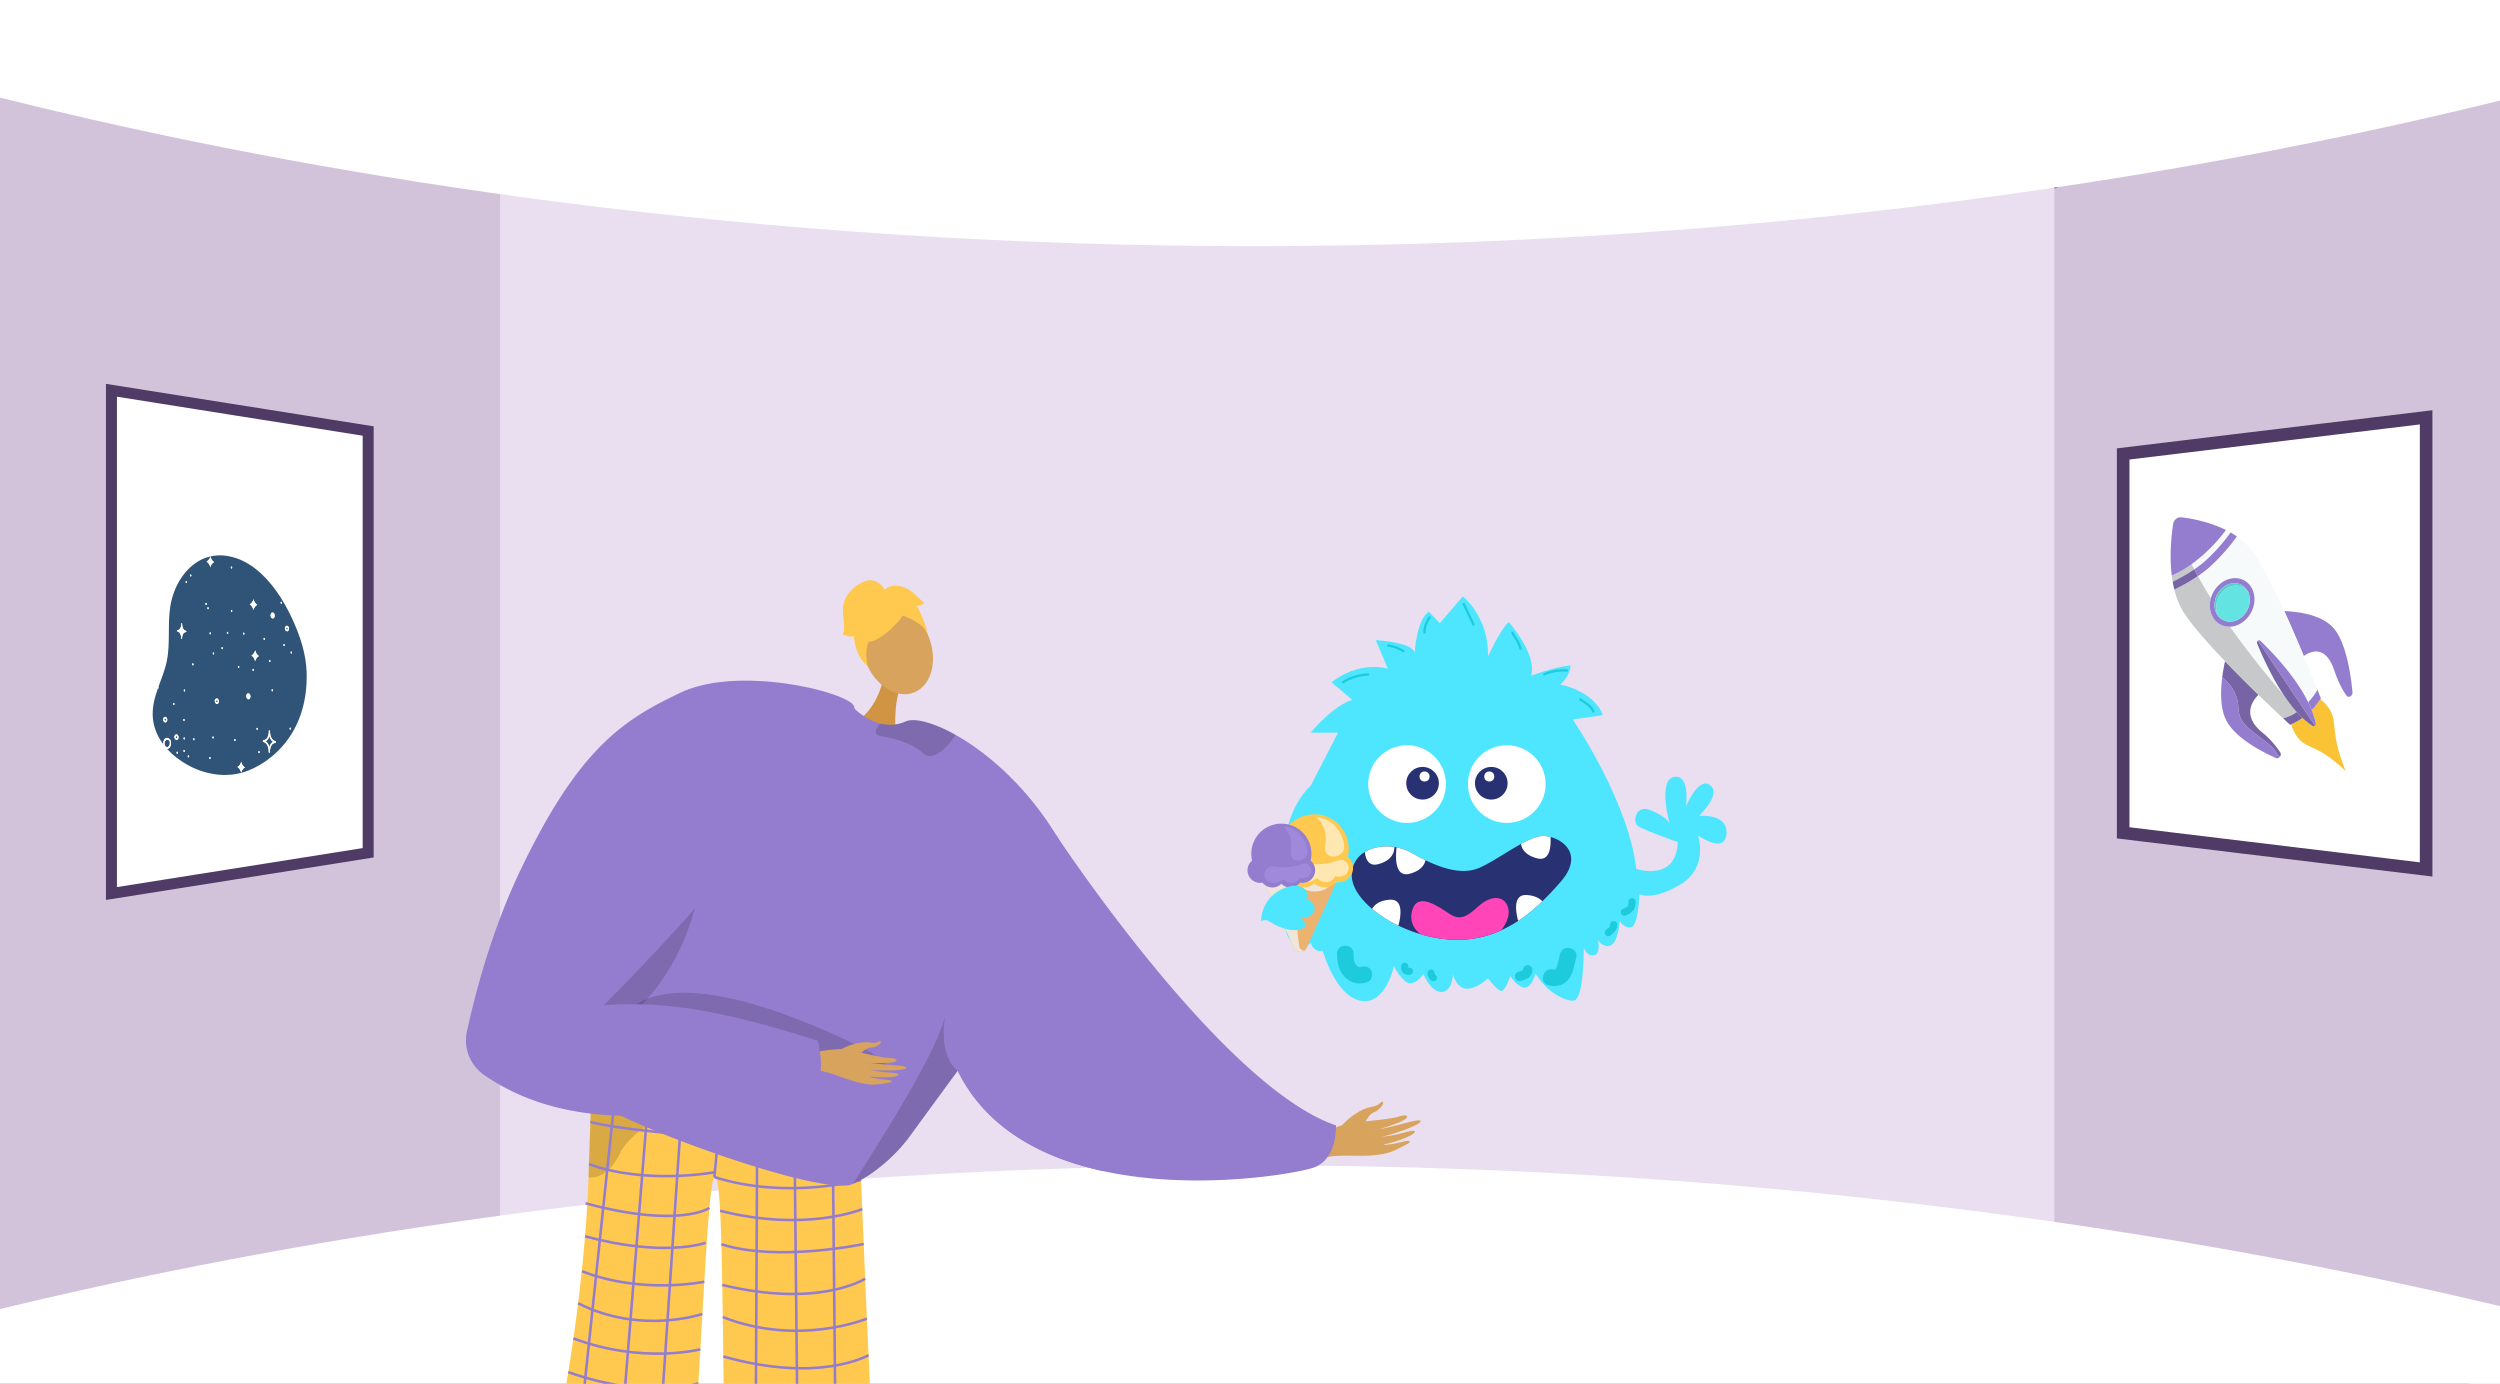 <svg xmlns="http://www.w3.org/2000/svg" xmlns:xlink="http://www.w3.org/1999/xlink" width="1365.799" height="756" viewBox="0 0 1365.799 756"><rect x="0" y="0" width="1365.799" height="756" fill="#333333" stroke="none"/><defs><style>.a,.o{fill:none;}.b{fill:#ecb370;}.c{clip-path:url(#a);}.d{fill:#d2c3db;}.e{fill:#eadff1;}.f,.g,.h{fill:#fff;}.g,.h{stroke:#4f3b65;}.g,.h,.o{stroke-miterlimit:10;}.g{stroke-width:6.876px;}.h{stroke-width:6px;}.i{clip-path:url(#b);}.j,.q{fill:#d8a35d;}.j{fill-rule:evenodd;}.k{fill:#947dce;}.l{fill:#ffc84f;}.m{opacity:0.3;}.n{opacity:0.5;}.o{stroke:#947dce;stroke-width:1.407px;}.p{fill:#d19442;}.r{opacity:0.15;}.ah,.s{isolation:isolate;}.t{clip-path:url(#c);}.u{clip-path:url(#d);}.v{fill:#305477;}.w{clip-path:url(#e);}.x{clip-path:url(#f);}.y{clip-path:url(#g);}.z{clip-path:url(#h);}.aa{clip-path:url(#i);}.ab{fill:#4ee6fe;}.ac{fill:#283172;}.ad{fill:#ff45b8;}.ae{fill:#1ecbdc;}.af{fill:#f27480;}.ag{clip-path:url(#j);}.ah{fill:#efe6d9;mix-blend-mode:multiply;}.ai{fill:#ffe7b2;}.aj{fill:#a088db;}.ak{clip-path:url(#k);}.al{fill:#fac235;}.am{fill:#7664a5;}.an{fill:#f7fafb;}.ao{fill:#c6c8c9;}.ap{opacity:0.2;}.aq{fill:#5e5084;}.ar{fill:#64e3e3;}.as{fill:#8570b9;}.at{fill:#5acccc;}</style><clipPath id="a"><rect class="a" width="1365.799" height="756" transform="translate(6068.88 -864)"/></clipPath><clipPath id="b"><rect class="a" width="544.615" height="469.58" transform="translate(6313.531 -577.58)"/></clipPath><clipPath id="c"><path class="a" d="M6102.831-346.667l1.85-363.624,165.334,12.718-1.85,363.624Z"/></clipPath><clipPath id="d"><path class="a" d="M6199.96-441.573c-11.679,2.709-24.195-.417-34.835-8.685-6.049-4.7-11.934-12.071-12.742-21.536-.965-11.349,5.559-20.572,7.7-31.4,1.852-9.414.309-19.8,1.809-29.36,2.009-12.823,9.619-22.891,18.636-26.435s19.142-1.013,27.634,5.491,15.42,16.691,20.625,28.123c4.015,8.808,7.348,18.661,7.62,28.891,1,37.332-24.77,52.2-36.443,54.911"/></clipPath><clipPath id="e"><path class="a" d="M6239.1-345.878l-96.036-7.387,1.363-267.877,96.036,7.387L6239.1-345.878"/></clipPath><clipPath id="f"><path class="a" d="M6187.351-703.932l82.664,6.359-.925,181.812-82.664-6.359.925-181.812"/></clipPath><clipPath id="g"><path class="a" d="M6186.426-522.12l82.664,6.359-.925,181.812-82.664-6.359.925-181.812"/></clipPath><clipPath id="h"><path class="a" d="M6104.681-710.291l82.67,6.359-.925,181.812-82.67-6.359.925-181.812"/></clipPath><clipPath id="i"><path class="a" d="M6103.756-528.479l82.67,6.359-.925,181.812-82.67-6.359.925-181.812"/></clipPath><clipPath id="j"><path class="b" d="M6776.027-345.614l-18.389-40.617h43.228l-18.39,40.617C6781.455-343.358,6777.048-343.358,6776.027-345.614Z"/></clipPath><clipPath id="k"><path class="a" d="M7254.5-429.192l.281-151.5,99.514-13.986-.281,151.5Z"/></clipPath></defs><g transform="translate(-6068.88 864)"><g class="c"><path class="d" d="M7434.68-861.964V-103.5l-242.228-67.586-32.991-6.263,1.636-558.092L7191.214-761Z"/><path class="d" d="M6384.976-746.029l-16.051,556.371-300.044,74.4V-865.312l298.845,93.57Z"/><path class="e" d="M6766.657-782.429H6342.049v617.384h849.165V-782.429Z"/><path class="f" d="M6068.68-810.72c121.657,30.38,335.7,73.888,615,80.372,352.971,8.194,622.428-47.1,751-78.7V-871.5h-1366Z"/><path class="f" d="M6068.68-148.816c121.657-29.39,335.7-71.481,615-77.753,352.971-7.928,622.428,45.568,751,76.133v47.19L6068.88-100.5Z"/></g><path class="g" d="M7228.813-616.008v207l66.988,8.1,21.016,2.53,77.5,9.37v-247l-77.5,9.37-21.016,2.53Z"/><path class="h" d="M6270.015-628.522v230.408l-56.767,9.016-17.81,2.816-65.672,10.43V-650.784l65.672,10.43,17.81,2.816Z"/><g class="i"><path class="j" d="M6802.139-249.335s7.187-8.2,15.568-9.846c4.982-.979,4.813-2.237,5.652-2.648,2.786-1.366.256,4.014-3.947,5.54-3.416,1.24-5.106,7.234-7.135,8.574s-8.16,3.9-9.747,3.147S6802.139-249.335,6802.139-249.335Z"/><path class="j" d="M6780.047-238.144c1.529-.584,17.492-11.057,26.332-12.241s22.094-2.1,26.621-3.589c5.326-1.754,6.775.331.664,2.956-3.972,1.706-12.141,4.432-13.969,4.582-.885.073,4.864-.942,11.094-2.5,6.623-1.659,13.792-3.84,14.172-2.664.738,2.281-18.29,8.26-21.666,8.766a85.6,85.6,0,0,0,8.893-1.45c4-.882,8.568-2.5,9.511-1.7,1.485,1.259-8.542,5.676-16.917,7.19-.135.279,2.6.593,12.429-1.872.987-.248,3.541.083.342,1.725-6.734,3.456-9.375,5.439-19.31,6.158-9.689.7-20.479-.855-27.36,1.771Z"/><path class="k" d="M6787.05-226.3c-7.765,3.038-64.148,13.378-115.9,2.012-32.665-7.161-63.473-22.987-79.06-54.751-40.275-82.112,53.837-128.69,53.837-128.69a1.657,1.657,0,0,1,.14.225c4.08,6.162,91.805,137.777,152.675,158.316C6798.74-249.192,6799.711-231.27,6787.05-226.3Z"/><path class="l" d="M6375.234-91.348l11.32.02,3.8.01a107.128,107.128,0,0,0,18.51,3.61,101.042,101.042,0,0,0,20.97.03,83.053,83.053,0,0,0,17.28-3.53l2.22.01c.36-5.61.72-11.33,1.06-17.07.38-6.18.74-12.4,1.1-18.56.38-6.54.75-13.01,1.11-19.33.15-2.49.3-4.96.44-7.39q.3-5.22.6-10.22c.58-9.67,1.15-18.65,1.71-26.5.37-5.13.73-9.78,1.1-13.82.88-9.68,1.77-15.87,2.69-16.87.35-.38.67-.26.97.3.95,1.81,1.64,8.29,2.17,18.12.18,3.39.34,7.18.48,11.32q.12,3.345.22,6.98c.19,6.76.35,14.23.49,22.23.04,2.76.09,5.58.13,8.46.05,2.97.09,6,.14,9.09.09,6.94.18,14.15.28,21.51.06,5.39.13,10.87.2,16.39.06,5.1.13,10.24.2,15.39l17.36.03,22.72.05,20.74.04,19.75.04c-.21-3.92-.42-7.99-.62-12.16-.33-6.59-.66-13.46-.99-20.48-.3-6.56-.61-13.25-.91-19.97-.14-3.31-.29-6.62-.43-9.93q-.27-5.94-.52-11.86c-.27-6.42-.53-12.77-.79-18.96-.23-5.38-.44-10.63-.65-15.71-.04-1.13-.09-2.26-.13-3.37-.23-5.58-.44-10.93-.64-15.96v-.05c-.06-1.54-.12-3.06-.18-4.54-.21-5.24-.39-10.08-.56-14.41-.54-14-.86-22.73-.86-22.73a11.407,11.407,0,0,1-6.71,2.43c-1.8-.12-4.3-.29-7.37-.49-3.68-.26-8.18-.58-13.28-.95h-.01q-3.631-.27-7.62-.57c-.59-.05-1.18-.09-1.78-.13h-.01c-5.71-.44-11.87-.93-18.28-1.46-1.85-.15-3.73-.31-5.63-.47-.54-.05-1.08-.09-1.63-.14h-.01c-3.99-.34-8.04-.69-12.1-1.06-5.11-.47-10.22-.95-15.23-1.45-2.08-.21-4.15-.42-6.18-.63-3.24-.34-6.42-.69-9.5-1.04h-.04c-3.06-.35-6.03-.71-8.87-1.07-2.38-.3-4.68-.6-6.87-.91-.11-.01-.22-.03-.33-.04-.93-.13-1.44-.21-1.44-.21-5.12-.74-9.6-1.49-13.21-2.24-1.05-.22-2.03-.44-2.93-.66-.12-.04-.25-.07-.37-.1-.2-.05-.4-.1-.59-.15-.58-.15-1.11-.3-1.6-.45-.56-.17-1.07-.34-1.52-.52-.13-.05-.26-.1-.38-.15a9.268,9.268,0,0,1-1.13-.54,2.8,2.8,0,0,1-.86-.69v.15c-.01.2-.02.61-.04,1.21-.01.15-.01.3-.02.46-.02.54-.04,1.19-.07,1.96-.02.61-.05,1.28-.07,2.03-.02.56-.04,1.16-.06,1.79-.02.34-.03.69-.04,1.05,0,.09-.01.17-.01.26-.01.34-.02.69-.04,1.05q-.059,1.965-.15,4.26-.03.825-.06,1.71c-.03,1.05-.07,2.14-.11,3.27-.05,1.42-.1,2.91-.15,4.46v.1c-.01.2-.01.41-.02.62q-.015.42-.03.84c-.02.51-.03,1.02-.05,1.53-.02.57-.04,1.15-.06,1.73-.02.52-.03,1.05-.05,1.59-.12,3.44-.24,7.09-.36,10.92-.03.63-.05,1.27-.07,1.91-.05,1.29-.09,2.6-.13,3.92-.08,2.39-.16,4.85-.24,7.35-.15,4.62-.37,9.4-.65,14.29-.34,5.79-.76,11.75-1.26,17.79q-.33,3.93-.7,7.9c-.88,9.5-1.93,19.15-3.1,28.68-.04.33-.08.66-.13.99-.76,6.15-1.57,12.24-2.42,18.21-.9,6.3-1.84,12.47-2.81,18.42-1.02,6.25-2.07,12.26-3.12,17.94C6375.884-94.708,6375.564-93.008,6375.234-91.348Z"/><g class="m"><path d="M6476.919-262.779l.737,0S6477.4-262.781,6476.919-262.779Z"/><path class="n" d="M6476.919-262.779c-19.658-.122-62.093-6.551-62.093-6.551-12.477-1.8-21.187-3.672-22.589-5.5,0,0,0,.052,0,.145-.076,1.968-.881,24.492-1.831,54.027a14.6,14.6,0,0,0,2.072-.061c4.463-.437,8.069-2.869,10.964-6.453a35.661,35.661,0,0,0,4.74-8.046C6425.118-261.659,6470.616-262.756,6476.919-262.779Z"/></g><path class="o" d="M6523.594-263.778l.04,4.58.2,20.15.21,22.49v.04l.17,17.18v.92l.16,16.68.22,22.4.05,5.79.14,14.7.2,20.92.19,19.49.07,7.39"/><path class="o" d="M6502.714-261.218l.01.5.03,3.68.18,16.93.21,19.58.06,5.62.18,17.43.01,1.35.17,16.12.24,22.91.04,3.55.18,16.56.21,20.49.2,19.05.07,6.36"/><path class="o" d="M6482.654-262.938v.63l-.05,8.96-.02,4.56-.04,7.49-.08,14.98-.05,10.35-.09,17.26-.02,5.06-.07,13.12-.11,22.05-.03,4.93-.07,14.44-.1,20.32-.1,18.09-.04,9.56"/><line class="o" x1="4.197" y2="43.649" transform="translate(6459.146 -264.603)"/><path class="o" d="M6429.834-87.678l.24-3.56.96-14.25,1.29-19.07,1.22-18.12.74-10.87.56-8.31.1-1.46,1.28-19.02.37-5.42.81-12.05,1.47-21.77,1.31-19.36.23-3.46.17-2.53.03-.41.6-8.93.08-1.19.56-8.24.02-.36.03-.39"/><path class="o" d="M6408.864-87.708l.29-3.57,1.25-15.41,1.52-18.8,1.43-17.7,1.31-16.22.27-3.26,1.65-20.47.01-.1.14-1.74L6418-200.7l1.72-21.29,1.97-24.26.16-2.02.03-.4.48-5.94,1.09-13.48.01-.08"/><path class="o" d="M6405.334-269.728l-1.39,13.21-.2,1.91-.62,5.91-2.5,23.69-.08.81v.01l-2.11,19.98-1.86,17.64-.48,4.62-1.59,15.1v.01l-1.42,13.45-.52,4.91-1.95,18.52-1.95,18.58-2,18.92-.11,1.13"/><path class="o" d="M6538.574-238.408s-116.88-4.516-147.164-12.657"/><path class="o" d="M6459.146-220.954c39.936,12.728,80.168,1.5,80.168,1.5"/><path class="o" d="M6459.823-223.672s-37.645,7.167-69.181-4.332"/><path class="o" d="M6539.954-203.444s-30.674,12.843-77.676.908"/><path class="o" d="M6540.734-184.371s-46.875,10.016-77.755.131"/><path class="o" d="M6541.531-165.423s-24.831,16.236-78.062,3.416"/><path class="o" d="M6542.481-143.623s-37.064,15.483-78.741-.835"/><path class="o" d="M6543.39-123.65s-26.656,15.672-79.373.7"/><path class="o" d="M6544.375-103.169s-36.233,15.143-80.156-3.387"/><path class="o" d="M6456.455-204.086s-16.446,11.359-67.653-2.527"/><path class="o" d="M6454.41-185.038s-22.412,8.194-65.919-3.541"/><path class="o" d="M6453.64-163.767s-34.135,7.16-66.789-5.745"/><path class="o" d="M6452.608-146.162s-33.581,11.6-67.912-5.841"/><path class="o" d="M6451.494-126.831s-31.723,8.157-69.35-5.965"/><path class="o" d="M6450.4-108.267s-26.958,9.412-71.06-6.112"/><path class="o" d="M6376.214-96.438a109.717,109.717,0,0,0,10.45,3.98q1.86.615,3.69,1.14a107.128,107.128,0,0,0,18.51,3.61,101.042,101.042,0,0,0,20.97.03,83.053,83.053,0,0,0,17.28-3.53c1.22-.4,1.87-.67,1.87-.67"/><path class="p" d="M6551.119-491.862s-3.439,16.9-16.307,22.967,23.394,6.984,23.394,6.984-1.537-17.626,2.788-27S6551.119-491.862,6551.119-491.862Z"/><ellipse class="q" cx="18.521" cy="25.269" rx="18.521" ry="25.269" transform="translate(6532.696 -526.142) rotate(-21.079)"/><path class="k" d="M6671.148-224.292c-32.665-7.161-63.473-22.987-79.06-54.751-.056.084-.112.154-.168.239-.169.211-.338.436-.507.689a.74.74,0,0,0-.112.155c-4.488,6.133-26.518,36.252-26.518,36.266-7.99,10.41-20.2,20.412-29.893,24.435-.633.282-1.28.521-1.871.732-23.76,3.714-122.711-33.889-134.5-43.286-5.317-4.234-7.4-24.084-7.821-45.607-.535-26.236,1.364-55,2.757-61.067,2.363-10.171,49.082-122.7,122.387-115.579a75.187,75.187,0,0,1,19.076,4.474s.549.577,1.519,1.435a36.05,36.05,0,0,0,6.626,4.712,28.1,28.1,0,0,0,6.766,2.715,20.737,20.737,0,0,0,13.829-1.125c4.586-2.054,14.771.352,27.136,7.259,17.176,9.58,38.6,27.853,55.131,54.863a1.657,1.657,0,0,1,.14.225,176.714,176.714,0,0,1,23.69,65.034A419.376,419.376,0,0,1,6671.148-224.292Z"/><path class="r" d="M6592.085-279.05c-.055.086-.12.155-.175.242-.167.214-.338.442-.5.687-.043.046-.073.1-.12.155-4.488,6.133-26.5,36.262-26.51,36.276-7.994,10.4-20.2,20.409-29.9,24.428,11.025-17.6,44.138-68.273,50.193-90.866C6581.779-285.591,6592.089-279.063,6592.085-279.05Z"/><path class="r" d="M6547.469-465.108c-.533,1.588,0,2.893,2.682,3.311,8.359,1.307,17.363,4.244,23.053,9.232a5.843,5.843,0,0,0,5.487,1.388c4.956-1.207,9.768-7.786,11.78-10.738a2.347,2.347,0,0,0,.321-.682c-12.369-6.908-22.544-9.315-27.139-7.251a20.7,20.7,0,0,1-13.824,1.113A11.4,11.4,0,0,0,6547.469-465.108Z"/><path class="l" d="M6560.343-525.261s-23.524,28.119-24.91-1.936C6534.475-547.991,6576.171-545,6560.343-525.261Z"/><path class="l" d="M6553.554-529.952s20.567,3.48,22.793,14.066c0,0-7.775-31.17-24.707-25.5s-22.757,9.758-9.155,40.644C6542.485-500.744,6537.676-527.63,6553.554-529.952Z"/><path class="l" d="M6552.44-541.474s-4.413-8.945-13.1-4.09-10.6,11.622-9.885,17.379.916,10.2-.4,10.706c0,0,5.456,2.42,6.262.6,0,0,.232,10.754,7.548,16.835,0,0-2.9-12.6,3.158-16.438S6552.44-541.474,6552.44-541.474Z"/><path class="l" d="M6551.568-541.23s5.046-6.468,15.15.191l6.974,6.358s-.807,1.818-3.938,1.518c0,0,4.761,8.787,5.519,14.491l-9.963-14.286Z"/><path class="r" d="M6407.914-304.88s10.265-40.772,114.077,4.9-88.524,1.465-88.524,1.465Z"/><path class="r" d="M6454.113-407.735s3.647,110.088-102.058,124.82l-2.266.692,7.508-23.4s62.09-48.074,62.725-49.6S6454.113-407.735,6454.113-407.735Z"/><path class="j" d="M6507.448-287.9c1.4-.047,17.3-4.1,24.816-2.588s18.539,4.467,22.634,4.52c4.818.064,5.413,2.163-.287,2.588-3.7.276-11.1.21-12.63-.179-.74-.189,4.215.593,9.713,1.066,5.845.5,12.279.733,12.26,1.8-.037,2.06-17.17,1.6-20.054,1.069a73.638,73.638,0,0,0,7.631,1.307c3.5.4,7.661.363,8.2,1.276.855,1.438-8.527,2.226-15.754,1.116-.189.188,1.949,1.209,10.622,1.951.871.075,2.854,1.057-.2,1.5-6.438.927-9.138,1.8-17.412-.391-8.068-2.137-16.4-6.417-22.726-6.206Z"/><path class="j" d="M6528.526-290.816s8.13-4.654,15.4-3.651c4.322.6,4.536-.473,5.333-.573,2.645-.331-.914,3.333-4.756,3.4-3.122.053-6.169,4.451-8.193,4.973s-7.719.887-8.8-.166S6528.526-290.816,6528.526-290.816Z"/><path class="k" d="M6440.9-485.68c-32.174,15.138-56.041,30.993-87.724,97.131-16.074,33.555-25.14,69.2-29.236,88.206a22.9,22.9,0,0,0,9.383,23.581c71.717,49.991,181.634.593,181.634.593,5.062-.335.741-19.318.741-19.318-43.843-13.586-77.945-22.3-117.016-19.283.2-.03,53.7-54.177,63.64-70.555,26.054-42.951,78.072-71.32,73.177-92.665C6533.81-485.371,6473.352-500.948,6440.9-485.68Z"/></g><g class="s"><g class="t"><g class="u"><path class="v" d="M6160.435-459.879a.687.687,0,0,0-.091,0c-.983.013-1.821,1.094-1.533,2.529a1.707,1.707,0,0,0,1.332,1.512,1,1,0,0,0,.476-.081,2.437,2.437,0,0,0,1.03-2.3,1.494,1.494,0,0,0-1.214-1.655m4.948-1.936a.5.5,0,0,0-.269.064c-.5.261-.153,1.052.225,1.081a.29.29,0,0,0,.209-.071c.446-.37.249-1.042-.165-1.074m50.672-.077a5.171,5.171,0,0,1-.65,1.556,3.7,3.7,0,0,1-1.43,1.31,4.561,4.561,0,0,1,1.415,1.53,5.979,5.979,0,0,1,.634,1.655,5.309,5.309,0,0,1,.655-1.556,3.647,3.647,0,0,1,1.424-1.311,4.5,4.5,0,0,1-1.409-1.529,6.161,6.161,0,0,1-.639-1.655m-56.828-9.505a.482.482,0,0,0-.264.061c-.493.267-.154,1.055.225,1.084a.291.291,0,0,0,.215-.074c.443-.364.242-1.039-.176-1.071m28.192-10.062a.5.5,0,0,0-.269.064c-.5.261-.153,1.052.225,1.081a.29.29,0,0,0,.209-.071c.446-.37.249-1.042-.165-1.074m38.307-39.715a.487.487,0,0,0-.267.063c-.5.268-.155,1.056.222,1.085a.293.293,0,0,0,.212-.074c.447-.364.249-1.042-.167-1.074m-25.1,79.353a6.223,6.223,0,0,0-.634-1.663,4.634,4.634,0,0,0-1.415-1.529,3.683,3.683,0,0,0,1.43-1.3,5.435,5.435,0,0,0,.65-1.557,6.289,6.289,0,0,0,.639,1.656,4.479,4.479,0,0,0,1.415,1.521,3.713,3.713,0,0,0-1.43,1.31,5.369,5.369,0,0,0-.655,1.564m-28.8-8.438c-.5-.038-.492-1.111.005-1.073s.486,1.111-.005,1.073m11.753.9c-.5-.038-.492-1.111,0-1.073s.486,1.111,0,1.073m-17.9-2.894c-.492-.038-.486-1.11,0-1.073s.492,1.111,0,1.073m3.8-.966c-.5-.038-.486-1.111.006-1.073s.491,1.111-.006,1.073m40.914.629c-.5-.038-.491-1.111.006-1.073s.486,1.111-.006,1.073m-40.879-7.438c-.5-.039-.486-1.111,0-1.073s.492,1.111,0,1.073m5.243.4c-.5-.038-.486-1.111.006-1.073s.491,1.111-.006,1.073m22.466.469c-.5-.038-.492-1.111.006-1.073s.486,1.111-.006,1.073m-31.879-.6a1.411,1.411,0,0,1-1.078-1.052c-.348-1.084.353-2.021,1.072-1.966a.89.89,0,0,1,.545.258,1.748,1.748,0,0,1,.339.462,1.824,1.824,0,0,1-.347,2.128.743.743,0,0,1-.531.17m19.909-.826c-.5-.038-.486-1.111.006-1.073s.491,1.111-.006,1.073m30.813-4.377h.038c.167.013.324.172.3.462l-.007.145a7.969,7.969,0,0,0,.763,3.489,3.42,3.42,0,0,0,2.126,1.753l.109.057a.437.437,0,0,1,.2.451c.011.2-.059.383-.2.42l-.11.032a2.853,2.853,0,0,0-2.142,1.433,7.273,7.273,0,0,0-.8,3.369l0,.146c.021.294-.138.427-.305.414a.277.277,0,0,1-.038-.005.234.234,0,0,1-.038,0c-.166-.013-.318-.171-.3-.462l.013-.144a7.956,7.956,0,0,0-.769-3.489,3.446,3.446,0,0,0-2.125-1.762l-.11-.049a.438.438,0,0,1-.2-.451c-.011-.2.06-.383.205-.42l.11-.04a2.808,2.808,0,0,0,2.141-1.425,7.256,7.256,0,0,0,.8-3.368l-.011-.147c-.015-.293.139-.427.305-.414a.257.257,0,0,1,.038,0m-6.695-.329c-.5-.038-.486-1.111,0-1.073s.492,1.111,0,1.073m18.091-.126c-.5-.038-.492-1.1.005-1.065s.486,1.1-.005,1.065m-58.076-4.718c-.5-.038-.492-1.111,0-1.072s.486,1.11,0,1.072m-10.188.8a1.41,1.41,0,0,1-1.077-1.053c-.352-1.09.346-2.022,1.067-1.967a.9.9,0,0,1,.55.26,1.5,1.5,0,0,1,.333.461,1.828,1.828,0,0,1-.341,2.129.749.749,0,0,1-.532.17m4.622-9.549c-.491-.037-.486-1.11.006-1.072s.491,1.111-.006,1.072m22.394-2.243a1.248,1.248,0,0,1,1.16-1.294.885.885,0,0,1,.545.258,1.667,1.667,0,0,1,.339.47,1.816,1.816,0,0,1-.346,2.12.75.75,0,0,1-.535.172,1.4,1.4,0,0,1-1.074-1.054,1.876,1.876,0,0,1-.09-.49v-.182m-16.567-5.129c-.5-.038-.486-1.111.006-1.073s.491,1.111-.006,1.073m34.927,4.269c-1.485-.115-1.469-3.334.017-3.219s1.463,3.332-.017,3.219m13.047-4.364c-.5-.038-.492-1.1,0-1.065s.486,1.1,0,1.065M6207.19-497.48c-.5-.039-.491-1.111.006-1.073s.486,1.11-.006,1.073m-32.944-3.035c-.5-.038-.491-1.111.006-1.073s.486,1.111-.006,1.073m24.989,1.414c-.491-.038-.486-1.111.005-1.073s.492,1.111-.005,1.073m17.02-3.226c-.492-.038-.486-1.111,0-1.074s.492,1.112,0,1.074m-30.764-4.134c-.5-.039-.487-1.111,0-1.073s.492,1.111,0,1.073m22.784,3.746a6.341,6.341,0,0,0-.639-1.664,4.546,4.546,0,0,0-1.409-1.52,3.586,3.586,0,0,0,1.423-1.311,5.379,5.379,0,0,0,.656-1.548,6.2,6.2,0,0,0,.634,1.647,4.426,4.426,0,0,0,1.415,1.529,3.7,3.7,0,0,0-1.43,1.3,5.5,5.5,0,0,0-.65,1.565m-18.027-6.657c-.5-.038-.492-1.112,0-1.073s.486,1.111,0,1.073m37.788,2.4c-.492-.038-.486-1.111,0-1.073s.492,1.111,0,1.073m-3.958-4.09c-.492-.037-.486-1.1,0-1.064s.492,1.1,0,1.064m-10.833-3.351c-.5-.038-.492-1.111,0-1.073s.486,1.111,0,1.073m-29.509-3.029c-.491-.038-.486-1.11.006-1.073s.491,1.112-.006,1.073m9.446-.282c-.5-.038-.486-1.111,0-1.073s.492,1.111,0,1.073m8.863.432c-.5-.038-.491-1.111.006-1.073s.486,1.111-.006,1.073m-33.951-6.236.1.008c.108.022.2.128.188.321l-.006.1a5.712,5.712,0,0,0,.543,2.479,2.447,2.447,0,0,0,1.514,1.247l.075.046a.3.3,0,0,1,.143.318c.011.137-.042.27-.146.295l-.075.026a2.021,2.021,0,0,0-1.526,1.013,5.2,5.2,0,0,0-.568,2.394l.006.105c.014.206-.094.3-.209.294a.217.217,0,0,1-.036-.006.21.21,0,0,1-.036,0c-.114-.009-.217-.122-.205-.326l.006-.1a5.632,5.632,0,0,0-.542-2.479,2.437,2.437,0,0,0-1.509-1.246l-.081-.038a.323.323,0,0,1-.143-.318c0-.146.048-.271.146-.3l.081-.034a2.009,2.009,0,0,0,1.521-1.012,5.122,5.122,0,0,0,.567-2.394l-.005-.106c-.009-.2.085-.287.192-.292m57.594,4.429a1.394,1.394,0,0,1-1.067-1.049c-.353-1.091.348-2.029,1.066-1.974a.88.88,0,0,1,.545.258,1.55,1.55,0,0,1,.339.47,1.813,1.813,0,0,1-.346,2.12.748.748,0,0,1-.537.175m-30.277-10.592c-.491-.037-.486-1.111.006-1.073s.492,1.112-.006,1.073m22.416,3.548c-1.485-.114-1.469-3.325.017-3.211s1.463,3.325-.017,3.211m-35.287-5.047c-.492-.037-.487-1.11,0-1.072s.492,1.111,0,1.072m-1.07-2.35c-.5-.038-.492-1.111,0-1.072s.486,1.11,0,1.072m41.1-.623c-.5-.039-.492-1.111.005-1.073s.486,1.11-.005,1.073m-15.223,3.5a6.5,6.5,0,0,0-.639-1.664,4.635,4.635,0,0,0-1.415-1.529,3.678,3.678,0,0,0,1.43-1.3,5.6,5.6,0,0,0,.655-1.556,6.077,6.077,0,0,0,.634,1.655,4.477,4.477,0,0,0,1.415,1.521,3.725,3.725,0,0,0-1.43,1.311,5.292,5.292,0,0,0-.65,1.564m-36.672-14.806c-.491-.038-.486-1.111.006-1.073s.492,1.111-.006,1.073m2.372-3.6c-.5-.038-.491-1.111.006-1.073s.486,1.111-.006,1.073m22.306-4.337c-.5-.039-.486-1.111,0-1.073s.492,1.111,0,1.073m-4.333-7.116a23.95,23.95,0,0,0-7.179.511,6.065,6.065,0,0,0,.618,1.57,4.41,4.41,0,0,0,1.415,1.529,3.609,3.609,0,0,0-1.429,1.3,5.318,5.318,0,0,0-.656,1.564,6.492,6.492,0,0,0-.633-1.664,4.628,4.628,0,0,0-1.415-1.521,3.7,3.7,0,0,0,1.429-1.31,5.462,5.462,0,0,0,.624-1.46,22.964,22.964,0,0,0-3.27,1.014c-9.017,3.544-16.627,13.612-18.636,26.435-1.5,9.562.043,19.946-1.809,29.36-.993,5.028-2.931,9.712-4.627,14.422.21.306.119.945-.263.915a.292.292,0,0,1-.059-.01c-1.807,5.136-3.235,10.332-2.747,16.073a28.043,28.043,0,0,0,5.764,14.5c-.009-.053-.017-.107-.024-.161-.206-1.639.659-3.331,1.851-3.417l.023-.007a1.435,1.435,0,0,1,.207,0,2.525,2.525,0,0,1,2.1,2.564c.038,1.577-.6,3.158-1.776,3.382a1.4,1.4,0,0,1-.385.023l-.037,0a38.737,38.737,0,0,0,5.014,4.652,44.087,44.087,0,0,0,23.57,9.525,37.141,37.141,0,0,0,11.265-.84c11.673-2.71,37.445-17.579,36.443-54.911-.272-10.23-3.6-20.083-7.62-28.891-5.205-11.432-12.134-21.626-20.625-28.123a32.714,32.714,0,0,0-17.138-7.027"/><g class="w"><g class="x"><path class="f" d="M6207.378-536.714a5.6,5.6,0,0,1-.655,1.556,3.678,3.678,0,0,1-1.43,1.3,4.635,4.635,0,0,1,1.415,1.529,6.5,6.5,0,0,1,.639,1.664,5.292,5.292,0,0,1,.65-1.564,3.725,3.725,0,0,1,1.43-1.311,4.477,4.477,0,0,1-1.415-1.521,6.077,6.077,0,0,1-.634-1.655"/><path class="f" d="M6225.681-520.026c-.377-.029-.72-.817-.222-1.085a.487.487,0,0,1,.267-.063c.416.032.614.71.167,1.074a.293.293,0,0,1-.212.074m.006-2.1c-.718-.055-1.419.883-1.066,1.974a1.394,1.394,0,0,0,1.067,1.049.748.748,0,0,0,.537-.175,1.813,1.813,0,0,0,.346-2.12,1.55,1.55,0,0,0-.339-.47.88.88,0,0,0-.545-.258"/><path class="f" d="M6217.844-529.356c-1.486-.114-1.5,3.1-.017,3.211s1.5-3.1.017-3.211"/><path class="f" d="M6222.575-535.238c-.5-.038-.5,1.034-.005,1.073s.5-1.035.005-1.073"/><path class="f" d="M6195.417-530.766c-.492-.038-.5,1.036-.006,1.073s.5-1.035.006-1.073"/><path class="f" d="M6195.358-554.482c-.491-.038-.5,1.034,0,1.073s.5-1.035,0-1.073"/></g><g class="y"><path class="f" d="M6216.024-455.841a5.979,5.979,0,0,0-.634-1.655,4.561,4.561,0,0,0-1.415-1.53,3.7,3.7,0,0,0,1.43-1.31,5.171,5.171,0,0,0,.65-1.556,6.161,6.161,0,0,0,.639,1.655,4.5,4.5,0,0,0,1.409,1.529,3.647,3.647,0,0,0-1.424,1.311,5.309,5.309,0,0,0-.655,1.556m.084-9.109h-.038a.257.257,0,0,0-.038,0c-.166-.013-.32.121-.305.414l.011.147a7.256,7.256,0,0,1-.8,3.368,2.808,2.808,0,0,1-2.141,1.425l-.11.04c-.145.037-.216.218-.205.42a.438.438,0,0,0,.2.451l.11.049a3.446,3.446,0,0,1,2.125,1.762,7.956,7.956,0,0,1,.769,3.489l-.013.144c-.017.291.135.449.3.462a.234.234,0,0,0,.038,0,.277.277,0,0,0,.038.005c.167.013.326-.12.305-.414l0-.146a7.273,7.273,0,0,1,.8-3.369,2.853,2.853,0,0,1,2.142-1.433l.11-.032c.145-.037.215-.217.2-.42a.437.437,0,0,0-.2-.451l-.109-.057a3.42,3.42,0,0,1-2.126-1.753,7.969,7.969,0,0,1-.763-3.489l.007-.145c.023-.29-.134-.449-.3-.462"/><path class="f" d="M6200.652-447.872a5.435,5.435,0,0,1-.65,1.557,3.683,3.683,0,0,1-1.43,1.3,4.634,4.634,0,0,1,1.415,1.529,6.223,6.223,0,0,1,.634,1.663,5.369,5.369,0,0,1,.655-1.564,3.713,3.713,0,0,1,1.43-1.31,4.479,4.479,0,0,1-1.415-1.521,6.289,6.289,0,0,1-.639-1.656"/><path class="f" d="M6208.306-508.758a5.379,5.379,0,0,1-.656,1.548,3.586,3.586,0,0,1-1.423,1.311,4.546,4.546,0,0,1,1.409,1.52,6.341,6.341,0,0,1,.639,1.664,5.5,5.5,0,0,1,.65-1.565,3.7,3.7,0,0,1,1.43-1.3,4.426,4.426,0,0,1-1.415-1.529,6.2,6.2,0,0,1-.634-1.647"/><path class="f" d="M6187.375-480.314c-.378-.029-.724-.82-.225-1.081a.5.5,0,0,1,.269-.064c.414.032.611.7.165,1.074a.29.29,0,0,1-.209.071m0-2.1a1.248,1.248,0,0,0-1.16,1.294v.182a1.876,1.876,0,0,0,.09.49,1.4,1.4,0,0,0,1.074,1.054.75.75,0,0,0,.535-.172,1.816,1.816,0,0,0,.346-2.12,1.667,1.667,0,0,0-.339-.47.885.885,0,0,0-.545-.258"/><path class="f" d="M6204.6-485.194c-1.486-.115-1.5,3.1-.017,3.219s1.5-3.1.017-3.219"/><path class="f" d="M6217.63-487.4c-.5-.038-.5,1.027,0,1.065s.5-1.027,0-1.065"/><path class="f" d="M6190.253-510.445c-.5-.039-.5,1.035,0,1.073s.5-1.036,0-1.073"/><path class="f" d="M6199.24-500.174c-.491-.038-.5,1.035-.005,1.073s.5-1.035.005-1.073"/><path class="f" d="M6202.051-518.367c-.5-.038-.5,1.035-.006,1.073s.5-1.035.006-1.073"/><path class="f" d="M6224.083-512.128c-.491-.038-.5,1.027,0,1.064s.5-1.026,0-1.064"/><path class="f" d="M6228.041-508.047c-.491-.038-.5,1.035,0,1.073s.5-1.035,0-1.073"/><path class="f" d="M6197.233-460.225c-.5-.038-.5,1.035-.006,1.073s.5-1.035.006-1.073"/><path class="f" d="M6207.2-498.553c-.5-.038-.5,1.034-.006,1.073s.5-1.035.006-1.073"/><path class="f" d="M6216.26-503.4c-.491-.037-.5,1.036,0,1.074s.5-1.035,0-1.074"/><path class="f" d="M6213.25-515.488c-.5-.038-.5,1.035,0,1.073s.5-1.035,0-1.073"/><path class="f" d="M6193.187-518.8c-.491-.038-.5,1.035,0,1.073s.5-1.035,0-1.073"/><path class="f" d="M6209.38-466.352c-.491-.038-.5,1.035,0,1.073s.5-1.035,0-1.073"/><path class="f" d="M6227.471-466.47c-.5-.038-.5,1.027-.005,1.065s.5-1.027.005-1.065"/><path class="f" d="M6210.4-453.659c-.5-.038-.5,1.035-.006,1.073s.5-1.035.006-1.073"/></g><g class="z"><path class="f" d="M6183.841-560.014l-.047.011a5.462,5.462,0,0,1-.624,1.46,3.7,3.7,0,0,1-1.429,1.31,4.628,4.628,0,0,1,1.415,1.521,6.492,6.492,0,0,1,.633,1.664,5.318,5.318,0,0,1,.656-1.564,3.609,3.609,0,0,1,1.429-1.3,4.41,4.41,0,0,1-1.415-1.529,6.065,6.065,0,0,1-.618-1.57"/><path class="f" d="M6170.681-546.542c-.492-.038-.5,1.035-.006,1.073s.5-1.035.006-1.073"/><path class="f" d="M6182.545-532.264c-.492-.038-.5,1.035,0,1.072s.5-1.034,0-1.072"/><path class="f" d="M6173.053-550.145c-.5-.038-.5,1.035-.006,1.073s.5-1.035.006-1.073"/><path class="f" d="M6181.475-534.614c-.5-.039-.5,1.034,0,1.072s.5-1.035,0-1.072"/></g><g class="aa"><path class="f" d="M6168.2-523.522l-.1-.008c-.107.005-.2.1-.192.292l.005.106a5.122,5.122,0,0,1-.567,2.394,2.009,2.009,0,0,1-1.521,1.012l-.081.034c-.1.025-.151.15-.146.3a.323.323,0,0,0,.143.318l.081.038a2.437,2.437,0,0,1,1.509,1.246,5.632,5.632,0,0,1,.542,2.479l-.006.1c-.012.2.091.317.205.326a.21.21,0,0,0,.036,0,.217.217,0,0,0,.036.006c.115.009.223-.088.209-.294l-.006-.105a5.2,5.2,0,0,1,.568-2.394,2.021,2.021,0,0,1,1.526-1.013l.075-.026c.1-.025.157-.158.146-.295a.3.3,0,0,0-.143-.318l-.075-.046a2.447,2.447,0,0,1-1.514-1.247,5.712,5.712,0,0,1-.543-2.479l.006-.1c.016-.193-.08-.3-.188-.321"/><path class="f" d="M6160.143-455.841a1.707,1.707,0,0,1-1.332-1.512c-.288-1.435.55-2.516,1.533-2.529a.687.687,0,0,1,.091,0,1.494,1.494,0,0,1,1.214,1.655,2.437,2.437,0,0,1-1.03,2.3,1,1,0,0,1-.476.081m.061-5.034a1.435,1.435,0,0,0-.207,0l-.023.007c-1.192.086-2.057,1.778-1.851,3.417.007.054.015.108.024.161.625.832,1.283,1.626,1.964,2.383l.037,0a1.4,1.4,0,0,0,.385-.023c1.175-.224,1.814-1.805,1.776-3.382a2.525,2.525,0,0,0-2.1-2.564"/><path class="f" d="M6159.188-470.252c-.379-.029-.718-.817-.225-1.084a.482.482,0,0,1,.264-.061c.418.032.619.707.176,1.071a.291.291,0,0,1-.215.074m0-2.091c-.721-.055-1.419.877-1.067,1.967a1.41,1.41,0,0,0,1.077,1.053.749.749,0,0,0,.532-.17,1.828,1.828,0,0,0,.341-2.129,1.5,1.5,0,0,0-.333-.461.9.9,0,0,0-.55-.26"/><path class="f" d="M6165.339-460.67c-.378-.029-.724-.82-.225-1.081a.5.5,0,0,1,.269-.064c.414.032.611.7.165,1.074a.29.29,0,0,1-.209.071m0-2.1c-.719-.055-1.42.882-1.072,1.966a1.411,1.411,0,0,0,1.078,1.052.743.743,0,0,0,.531-.17,1.824,1.824,0,0,0,.347-2.128,1.748,1.748,0,0,0-.339-.462.89.89,0,0,0-.545-.258"/><path class="f" d="M6174.252-501.588c-.5-.038-.5,1.035-.006,1.073s.5-1.035.006-1.073"/><path class="f" d="M6155.452-488.772c-.108.3-.216.6-.322.9a.292.292,0,0,0,.059.01c.382.03.473-.609.263-.915"/><path class="f" d="M6163.83-479.944c-.492-.038-.5,1.035-.006,1.072s.5-1.034.006-1.072"/><path class="f" d="M6169.4-471.2c-.5-.039-.5,1.034,0,1.072s.5-1.035,0-1.072"/><path class="f" d="M6171.827-451.332c-.5-.038-.5,1.035-.005,1.073s.5-1.035.005-1.073"/><path class="f" d="M6165.684-453.322c-.491-.037-.5,1.035,0,1.073s.5-1.034,0-1.073"/><path class="f" d="M6169.523-461.1c-.491-.038-.5,1.034,0,1.073s.5-1.035,0-1.073"/><path class="f" d="M6183.58-450.428c-.5-.038-.5,1.035,0,1.073s.5-1.035,0-1.073"/><path class="f" d="M6185.263-461.646c-.492-.038-.5,1.035-.006,1.073s.5-1.035.006-1.073"/><path class="f" d="M6185.5-507.534c-.492-.038-.5,1.034,0,1.073s.5-1.035,0-1.073"/><path class="f" d="M6183.742-518.517c-.492-.037-.5,1.035-.006,1.073s.5-1.034.006-1.073"/><path class="f" d="M6169.489-454.288c-.492-.038-.5,1.035-.006,1.073s.5-1.035.006-1.073"/><path class="f" d="M6174.767-460.694c-.492-.038-.5,1.035-.006,1.073s.5-1.035.006-1.073"/><path class="f" d="M6169.657-487.317c-.492-.038-.5,1.035-.006,1.073s.5-1.035.006-1.073"/></g></g></g></g></g><path class="ab" d="M6784.937-434.75l14.945-28.993h-14.945s11.956-14.647,22.717-17.934l-11.359-9.565s13.451-11.658,30.787-7.473l-6.576-15.543s19.13.9,21.223,6.576c0,0,1.195-18.233,7.771-22.119l5.978,6.277,12.554-14.646s14.347,11.059,13.749,32.879c0,0,6.576-14.646,11.359-18.831,0,0,15.543,17.337,12.255,29.293,0,0,11.358-4.484,21.521-5.679,0,0,0,5.679-5.679,10.461,0,0,18.233,3.288,23.314,16.739l-16.44,2.391s30.489,44.537,34.673,81.6c0,0,21.82,7.473,22.717-14.646,0,0-19.728-6.875-22.119-8.967s-1.2-11.956,7.473-8.369,10.162,7.131,10.162,7.131-6.576-23.571,2.391-25.364,6.576,16.141,6.576,16.141,6.576-16.44,13.152-11.658-5.978,16.739-5.978,16.739S7013-419.8,7012.1-408.446s-15.543.9-15.543.9,5.978,17.636-9.864,26.9-22.118,5.081-22.118,5.081-.6,17.934-4.783,18.233-5.978-3.587-5.978-3.587-.9,11.956-5.081,13.451-6.875-2.989-6.875-2.989,1.793,7.472-2.092,8.369-5.68-4.185-5.68-4.185.3,28.994-5.679,28.994-15.543-5.978-20.624-14.945c0,0-1.793,7.472-5.679,7.771s-8.07-6.277-8.07-6.277-2.691,7.772-4.783,8.071-7.473-6.875-7.473-6.875-5.4,5.38-11.22,5.679-7.909-7.771-7.909-7.771-.3,9.565-6.277,9.565-9.864-9.864-9.864-9.864-2.989,5.081-7.174,5.081-8.967-9.266-8.967-9.266-4.483,21.521-18.233,18.831-20.624-27.2-20.624-27.2-4.783,1.195-6.576-4.484c0,0-6.37,8.239-12.853-4.184C6770.281-356.6,6761.025-412.332,6784.937-434.75Z"/><path class="ac" d="M6921.561-382.336c-3.186,3.679-6.528,7.306-10.077,10.712a92.611,92.611,0,0,1-13.211,10.712,65.314,65.314,0,0,1-9.261,5.155,57.4,57.4,0,0,1-27.084,5.116,71.792,71.792,0,0,1-16.981-3.005,80.695,80.695,0,0,1-12.1-4.676,68.359,68.359,0,0,1-14.339-9.144c-6.826-5.751-11.126-12.253-11.126-18.3a14.365,14.365,0,0,1,7.111-12.758c4.417-2.694,10.337-3.627,16.152-2.746.4.065.816.143,1.217.22a27.653,27.653,0,0,1,8.251,3.031c2.513,1.425,5.039,2.785,7.564,3.99,10.725,5.206,21.424,8.017,30.244,3.782,7.02-3.368,14.922-8.847,21.89-12.668,3.847-2.124,7.409-3.743,10.388-4.223a14.247,14.247,0,0,1,5.751.415C6924.333-404.562,6933.426-396,6921.561-382.336Z"/><path class="ad" d="M6889.012-355.757a57.4,57.4,0,0,1-27.084,5.116,71.792,71.792,0,0,1-16.981-3.005s-7.525-4.922-4.235-13.885,14.2-1.049,19.869,2.681,9.274,2.1,16-4.028,14.494-6.282,16.295,1.192C6893.9-363.425,6891.369-358.879,6889.012-355.757Z"/><path class="f" d="M6847.68-394.031c-.57,2.473-2.525,5.737-8.613,7.369-8.367,2.241-7.81-9.39-7.2-14.39a27.653,27.653,0,0,1,8.251,3.031C6842.629-396.6,6845.155-395.236,6847.68-394.031Z"/><path class="f" d="M6908.5-395.107c-6.463-1.722-8.264-5.284-8.691-7.81,3.847-2.124,7.409-3.743,10.388-4.223a14.247,14.247,0,0,1,5.751.415C6916.276-401.181,6915.577-393.216,6908.5-395.107Z"/><path class="f" d="M6911.484-371.624a92.611,92.611,0,0,1-13.211,10.712c-1.412-5.3-2.9-14.831,5.025-14.105C6907.508-374.642,6910.008-373.217,6911.484-371.624Z"/><path class="f" d="M6832.85-358.322a68.359,68.359,0,0,1-14.339-9.144c1.179-2.163,3.756-4.482,9.326-4.987C6835.79-373.178,6834.274-363.606,6832.85-358.322Z"/><path class="f" d="M6830.648-401.272c.064,2.306-.8,7.241-8.795,9.378-5.065,1.36-6.864-2.371-7.357-6.632C6818.913-401.22,6824.833-402.153,6830.648-401.272Z"/><circle class="f" cx="21.222" cy="21.222" r="21.222" transform="translate(6816.356 -456.87)"/><circle class="ac" cx="8.917" cy="8.917" r="8.917" transform="translate(6837.13 -445.013)"/><circle class="f" cx="2.74" cy="2.74" r="2.74" transform="translate(6844.403 -442.523)"/><circle class="f" cx="21.222" cy="21.222" r="21.222" transform="translate(6870.843 -456.87)"/><circle class="ac" cx="8.917" cy="8.917" r="8.917" transform="translate(6874.678 -445.013)"/><circle class="f" cx="2.74" cy="2.74" r="2.74" transform="translate(6879.76 -442.523)"/><path class="ae" d="M6799.31-342.942c.02,4.6.858,9.14,4.16,12.588a11.2,11.2,0,0,0,12.824,2.685c2.255-.956,2.75-4.282,1.627-6.2-1.365-2.334-3.939-2.585-6.2-1.626,1.016-.431.216.034-.116-.151-.158-.088-.478-.19-.671-.29a3.881,3.881,0,0,1-1.5-1.466c-1.1-1.655-1.047-3.627-1.055-5.537-.026-5.833-9.092-5.844-9.067,0Z"/><path class="ae" d="M6921.225-342.951c-.671,2.35-1.008,4.813-1.876,7.1q-.171.445.016.016-.187.417-.41.816a8.252,8.252,0,0,1-.47.747q.4-.535-.122.042.578-.4-.089.017.663-.255-.125-.013c.649-.083-.56-.106-.713-.14-5.686-1.249-8.116,7.49-2.41,8.743,4.737,1.04,9.08-.362,11.644-4.628,1.886-3.137,2.311-6.84,3.3-10.295,1.606-5.621-7.14-8.02-8.743-2.41Z"/><path class="ae" d="M6900.887-334.174a3.423,3.423,0,0,1-.005.464q.074-.507-.027-.088l.116-.275q-.224.36.1-.083c-.2.194-.453.278-.015.065a3.446,3.446,0,0,0-.57.322c-.172.08-.114.058.174-.068q-.185.072-.372.138c-.189.067-.38.127-.572.188-.438.139-.878.271-1.311.426a2.657,2.657,0,0,0-1.809,3.186,2.613,2.613,0,0,0,3.187,1.81,18.306,18.306,0,0,0,3.81-1.479,5.2,5.2,0,0,0,2.475-4.606,2.637,2.637,0,0,0-2.59-2.591,2.621,2.621,0,0,0-2.591,2.591Z"/><path class="ae" d="M6834.382-336.167a4.779,4.779,0,0,0,.977,3.632,4.35,4.35,0,0,0,3.556,1.1,1.979,1.979,0,0,0,1.943-1.943,1.969,1.969,0,0,0-1.943-1.943c-.227.014-.454.026-.681.018-.1,0-.2-.009-.295-.019.291.044.333.045.128,0-.16-.016-.457-.216.039.04-.275-.141.313.363,0-.006q.292.4.135.143.177.461.073.166a3.064,3.064,0,0,0-.082-.349c.137.557.017-.019.015-.18,0-.222.008-.443.02-.664a1.955,1.955,0,0,0-1.943-1.943,1.987,1.987,0,0,0-1.942,1.943Z"/><path class="ae" d="M6848.729-332.381a4.975,4.975,0,0,0,1.964,3.965,2,2,0,0,0,2.747,0,1.956,1.956,0,0,0,0-2.748c-.147-.119-.293-.239-.429-.372-.091-.089-.177-.182-.26-.278.089.118.1.122.022.011a2.1,2.1,0,0,1-.143-.245c.054.147.06.156.018.025a1.836,1.836,0,0,1-.07-.278q.053.288.037-.08a1.96,1.96,0,0,0-1.943-1.942,1.981,1.981,0,0,0-1.943,1.942Z"/><path class="ae" d="M6948.562-358.883a1.794,1.794,0,0,1-.492,1.359,9.924,9.924,0,0,1-1.534,1.347,2.006,2.006,0,0,0-.7,2.658,1.955,1.955,0,0,0,2.658.7c2.057-1.567,3.99-3.247,3.951-6.061-.034-2.5-3.92-2.506-3.886,0Z"/><path class="ae" d="M6958.526-371.437a9.3,9.3,0,0,1-.108,1.723c-.015.075-.242.8-.13.5-.113.3-.153.265-.166.281a10.063,10.063,0,0,1-2.819,1.6,1.959,1.959,0,0,0-.7,2.658,1.987,1.987,0,0,0,2.659.7,9.958,9.958,0,0,0,3.933-2.611,7.791,7.791,0,0,0,1.214-4.845c.018-2.5-3.868-2.5-3.886,0Z"/><path class="ae" d="M6867.947-533.713c1.82,3.753,3.635,7.468,5.38,11.258.349.756,1.465.1,1.119-.654-1.746-3.79-3.561-7.505-5.38-11.258-.364-.75-1.481-.094-1.119.654Z"/><path class="ae" d="M6849.316-527.094c-1.59,2.556-2.987,5.521-2.879,8.6.03.831,1.325.835,1.3,0-.1-2.854,1.229-5.575,2.7-7.943.441-.71-.679-1.361-1.118-.654Z"/><path class="ae" d="M6827.185-510.7a21.541,21.541,0,0,1,8.115,3.023.648.648,0,0,0,.654-1.118,22.492,22.492,0,0,0-8.424-3.154c-.816-.112-1.168,1.136-.345,1.249Z"/><path class="ae" d="M6802.875-490.738a28.292,28.292,0,0,1,13.323-4.1.648.648,0,0,0,0-1.3,28.876,28.876,0,0,0-13.976,4.274c-.7.452-.049,1.574.653,1.118Z"/><path class="ae" d="M6894.584-518.126a22.144,22.144,0,0,0,2.4,4.024,29.77,29.77,0,0,1,2.053,4.8c.33.763,1.446.1,1.118-.654a36.169,36.169,0,0,0-1.752-4.338,29.809,29.809,0,0,1-2.566-4.175c-.3-.767-1.555-.433-1.249.344Z"/><path class="ae" d="M6924.9-498.321a25.9,25.9,0,0,0-12.527,2.115c-.761.311-.428,1.565.345,1.249a25.12,25.12,0,0,1,12.182-2.069c.829.082.823-1.213,0-1.3Z"/><path class="ae" d="M6931.846-481.372c2.322,1.687,5.954,3.377,6.876,6.288.251.792,1.5.454,1.249-.344-1.054-3.327-4.828-5.142-7.472-7.063-.675-.49-1.322.633-.653,1.119Z"/><path class="af" d="M6773.411-378.182"/><path class="b" d="M6776.027-345.614l-18.389-40.617h43.228l-18.39,40.617C6781.455-343.358,6777.048-343.358,6776.027-345.614Z"/><g class="ag"><path class="ah" d="M6801.864-396.006a6.447,6.447,0,0,0,2.251-4.724c0-4.237-4.745-7.672-10.6-7.672-.151,0-.3,0-.449.008,1.326-2.427.184-5.475-4.9-8.764a26.729,26.729,0,0,0-10.679-3.83c.739,1.452,1.016,3.372-5.663,4.62-5.57,1.042-8.985,4.668-6.533,7.971-.1,0-.206-.005-.311-.005-5.853,0-10.6,3.435-10.6,7.672a6.085,6.085,0,0,0,1.38,3.776l-12.347,3.928s-.57,22.943-.659,23.471,34.673,46.137,34.673,46.137l5.9-21.207s-4.192.96-4.713-2.712c-.29-2.053-1.671-14.643-2.832-25.348-.273-2.515.929-4.962,3.146-6.909q.163-.144.318-.294a11.507,11.507,0,0,0,7.994,2.918c4.249,0,7.872-1.93,9.3-4.644,5.795-.111,10.447-3.544,10.447-7.766C6806.989-392.183,6804.938-394.639,6801.864-396.006Z"/></g><path class="l" d="M6805.216-395.973a18.891,18.891,0,0,0,.506-4.33,18.818,18.818,0,0,0-18.818-18.818,18.818,18.818,0,0,0-18.818,18.818,18.865,18.865,0,0,0,.507,4.33,7.84,7.84,0,0,0-2.874,6.075,7.859,7.859,0,0,0,7.859,7.859,7.912,7.912,0,0,0,1.55-.153,7.843,7.843,0,0,0,6.2,3.031,7.834,7.834,0,0,0,5.577-2.323,7.837,7.837,0,0,0,5.577,2.323,7.845,7.845,0,0,0,6.2-3.031,7.909,7.909,0,0,0,1.549.153,7.859,7.859,0,0,0,7.859-7.859A7.841,7.841,0,0,0,6805.216-395.973Z"/><path class="ai" d="M6793.063-403.88h0l-.01.066c-.035.344-.077.691-.133,1.047-.016.1-.036.2-.054.3-.216,1.947-.2,4.957,2.451,6.027,3.444,1.391,8.119-.951,7.891-5.235-.4-7.354-6.66-15.4-14.89-15.7A16.453,16.453,0,0,1,6793.063-403.88Z"/><path class="ai" d="M6803.415-393.776c-1.947-1.257-4.481.4-8.614,1.345a34.993,34.993,0,0,1-12.748.06c-4.581-.338-7.369,4.72-4.78,8.106s7.171,2.789,11.154,0c3.585,3.984,9.287,1.917,9.735-1.145C6805-383.357,6808.121-390.738,6803.415-393.776Z"/><path class="k" d="M6784.886-393.83a16.468,16.468,0,0,0,.442-3.778,16.419,16.419,0,0,0-16.419-16.419,16.419,16.419,0,0,0-16.419,16.419,16.5,16.5,0,0,0,.441,3.778,6.844,6.844,0,0,0-2.507,5.3,6.858,6.858,0,0,0,6.858,6.857,6.912,6.912,0,0,0,1.351-.134,6.846,6.846,0,0,0,5.409,2.645,6.837,6.837,0,0,0,4.867-2.027,6.831,6.831,0,0,0,4.866,2.027,6.845,6.845,0,0,0,5.409-2.645,6.92,6.92,0,0,0,1.352.134,6.857,6.857,0,0,0,6.857-6.857A6.846,6.846,0,0,0,6784.886-393.83Z"/><path class="aj" d="M6774.282-400.729h0l-.009.057c-.03.3-.067.6-.116.913-.014.087-.032.172-.047.258-.189,1.7-.171,4.326,2.139,5.259,3,1.214,7.084-.829,6.885-4.567-.351-6.417-5.812-13.436-12.992-13.7A14.357,14.357,0,0,1,6774.282-400.729Z"/><path class="aj" d="M6783.315-391.913c-1.7-1.1-3.91.348-7.516,1.173a30.524,30.524,0,0,1-11.123.053c-4-.295-6.43,4.118-4.171,7.073s6.257,2.433,9.732,0c3.129,3.475,8.1,1.672,8.494-1C6784.7-382.822,6787.421-389.262,6783.315-391.913Z"/><path class="ab" d="M6757.878-360.655a19.41,19.41,0,0,1,11.278-17.522c11.883-5.841,16.012,3.323,13.293,5.035,0,0,5.236,1.813,4.531,6.243s-7.653,4.633-7.653,4.633,6.848,4.531-.906,6.143-16.717-4.935-16.717-4.935S6758.885-361.763,6757.878-360.655Z"/><g class="s"><g class="ak"><path class="al" d="M7336.544-481.981a40.6,40.6,0,0,1-4.741,5.911,44.491,44.491,0,0,1,2.252,7.324,1.3,1.3,0,0,1-.441,1.248,1.188,1.188,0,0,1-.593.278.89.89,0,0,1-.6-.124,36.419,36.419,0,0,1-5.647-4.418,35.9,35.9,0,0,1-6.149,3.493c.8,2.673,3.041,8.473,7.922,10.927,6.414,3.223,10.993,4.388,21.805,14.6l.072.067-.039-.093c-5.811-14.5-5.578-19.791-6.6-27.636-.786-6-5.189-10.01-7.238-11.578"/><path class="k" d="M7282.919-493.917c-.99,7.831-1.092,17.091,2.227,23.519,5,9.667,19.581,17.174,27.1,20.525a1.566,1.566,0,0,0,.869.125,2.089,2.089,0,0,0,1.357-.876,2.3,2.3,0,0,0,.445-1.346,2.3,2.3,0,0,1-.445,1.346,5.594,5.594,0,0,1-1.939-2.179c-3.065-5.827-14.776-10.891-18.822-17.6a14.237,14.237,0,0,1-1.97-6.752,20.852,20.852,0,0,0-6.732-14.932l-2.091-1.832"/><path class="am" d="M7284.462-502.788c-.544,2.482-1.123,5.548-1.543,8.871l2.091,1.832a20.852,20.852,0,0,1,6.732,14.932,14.237,14.237,0,0,0,1.97,6.752c4.046,6.707,15.757,11.771,18.822,17.6a5.594,5.594,0,0,0,1.939,2.179,2.3,2.3,0,0,0,.445-1.346,1.831,1.831,0,0,0-.277-.96,48.952,48.952,0,0,0-10.266-11.271c-4.674-3.946-6.167-7.7-6.146-10.893a11,11,0,0,1,1.037-4.514,15.772,15.772,0,0,1,3.483-4.8c-3.109-3.027-6.445-6.317-9.839-9.73l-.4-.4-.055-.055-.444-.448-.035-.035c-2.506-2.53-5.035-5.119-7.519-7.713"/><path class="k" d="M7316.821-530.151c3.8,8.356,7.5,16.988,10.659,24.577a13.325,13.325,0,0,1,4.723-2.269c.267-.062.54-.114.816-.153,3.607-.507,7.973,1.149,10.959,9.842,2.46,7.169,4.933,11.554,6.858,14.194a1.464,1.464,0,0,0,1.443.613,1.93,1.93,0,0,0,.572-.176,2.262,2.262,0,0,0,1.241-2.223c-.84-9.071-3.333-26.952-10.236-34.98-4.59-5.338-12.518-7.713-19.466-8.735a71.236,71.236,0,0,0-7.569-.69"/><path class="an" d="M7312.609-474.94l.114.108-.114-.108m-19.7-19.2c3.394,3.413,6.73,6.7,9.839,9.73,3.632,3.537,6.954,6.715,9.692,9.309-5.082-4.817-12.172-11.639-19.531-19.039m-.45-.454.055.055-.055-.055m-.479-.483.035.035-.035-.035M7262.293-528.8l.033.051-.033-.051m-.142-.217.052.079-.052-.079m-.206-.32.126.2-.126-.2m28.983-41.6a106.8,106.8,0,0,1-15.365,17.155,67.415,67.415,0,0,1-5.935,4.506c2.022,3.7,4.372,7.72,7.1,12.086a15.815,15.815,0,0,1,4.894-7.711,13.249,13.249,0,0,1,6.741-3.148,10.25,10.25,0,0,1,10.154,4.447c3.713,5.524,2.18,13.905-3.431,18.713a13.256,13.256,0,0,1-6.751,3.154,11.27,11.27,0,0,1-1.209.1c7.724,10.914,17.438,23.44,29.655,37.716a166.971,166.971,0,0,1-14.794-28.581,1.168,1.168,0,0,1-.088-.46,1.331,1.331,0,0,1,.476-.979,1.163,1.163,0,0,1,.586-.278.875.875,0,0,1,.743.246c6.237,5.968,19.149,19.308,26.194,33.637a36.768,36.768,0,0,0,5.064-6.838c-1.655-4.171-4.3-10.757-7.486-18.4-3.163-7.589-6.861-16.221-10.659-24.577-5.876-12.927-11.991-25.188-16.734-31.89a36.446,36.446,0,0,0-9.159-8.9m-33.088-9.681-.02.014.02-.014m.176-.127-.092.064.092-.064m1.562-.618a3.7,3.7,0,0,0-1.551.611,3.717,3.717,0,0,1,1.544-.6,3.213,3.213,0,0,1,.8-.013,78.3,78.3,0,0,1,21.867,5.65c.909.395,1.811.812,2.707,1.266a83.687,83.687,0,0,1-6.5,7.821,92.9,92.9,0,0,1-7.087,6.76c-1.8,1.547-3.519,2.9-5.137,4.074.457.923.936,1.867,1.441,2.84a61.925,61.925,0,0,0,5.6-4.237,100.381,100.381,0,0,0,14.25-15.889c-.85-.481-1.706-.94-2.563-1.37a76.052,76.052,0,0,0-24.58-6.922,3.2,3.2,0,0,0-.795.014"/><path class="k" d="M7320.006-468.011h0m6.77-3.751a36.068,36.068,0,0,1-6.76,3.76h0a36.068,36.068,0,0,0,6.76-3.76m8.19-15.407a36.768,36.768,0,0,1-5.064,6.838q1.043,2.119,1.9,4.261a40.963,40.963,0,0,0,5.026-6.345s-.678-1.756-1.863-4.754"/><path class="k" d="M7287.516-573.087a100.381,100.381,0,0,1-14.25,15.889,61.925,61.925,0,0,1-5.6,4.237q.927,1.785,1.964,3.683a67.415,67.415,0,0,0,5.935-4.506,106.8,106.8,0,0,0,15.365-17.155q-1.667-1.153-3.412-2.148"/><path class="ao" d="M7254.743-560.442a87.834,87.834,0,0,0,.617,10.875c.142,1.124.3,2.253.5,3.377a101.823,101.823,0,0,0,11.807-6.771c-.5-.973-.984-1.917-1.441-2.84a51.406,51.406,0,0,1-10.863,6.234,87.834,87.834,0,0,1-.617-10.875"/><path class="ap" d="M7262.326-528.75c4.522,6.869,13.024,16.445,22.136,25.962h0c-9.113-9.519-17.613-19.093-22.136-25.961m-.123-.189c.03.047.059.091.09.138-.031-.047-.06-.091-.09-.138m-.132-.2.08.123-.08-.123m-5.3-12.755a42.067,42.067,0,0,0,5.179,12.558,42.153,42.153,0,0,1-5.179-12.558"/><path class="aq" d="M7292.515-494.537l.4.4-.4-.4m-.5-.5.444.448-.444-.448m-7.554-7.749h0c2.484,2.594,5.013,5.183,7.519,7.713-2.506-2.53-5.035-5.12-7.519-7.714"/><path class="ap" d="M7312.723-474.832c4.3,4.076,7.1,6.652,7.283,6.821-.128-.118-1.51-1.392-3.786-3.526-1-.94-2.179-2.047-3.5-3.3m-.282-.267.168.159-.168-.159"/><path class="ao" d="M7269.628-549.278a106.646,106.646,0,0,1-12.862,7.382,42.153,42.153,0,0,0,5.179,12.558l.126.2.08.123.052.079c.03.047.059.091.09.138l.033.051c4.523,6.868,13.023,16.442,22.136,25.961,2.484,2.594,5.013,5.184,7.519,7.714l.035.035.444.448.055.055.4.4c7.359,7.4,14.449,14.222,19.531,19.039l.168.159.114.108c1.318,1.248,2.494,2.355,3.5,3.3,2.276,2.134,3.658,3.408,3.786,3.526-.128-.118-1.51-1.392-3.786-3.526a23.428,23.428,0,0,0,7.426-3.443,80.821,80.821,0,0,1-6.861-8.936c-12.217-14.276-21.931-26.8-29.655-37.716a10.154,10.154,0,0,1-8.935-4.551,13.294,13.294,0,0,1-1.463-11.009c-2.732-4.366-5.082-8.389-7.1-12.086"/><path class="ap" d="M7320.008-468.01l.006.006-.006-.006"/><path class="am" d="M7323.646-474.98a23.428,23.428,0,0,1-7.426,3.443c2.276,2.134,3.658,3.408,3.786,3.526h0l.007.007h0a36.068,36.068,0,0,0,6.76-3.76c-1.065-1-2.11-2.082-3.13-3.218"/><path class="am" d="M7267.664-552.961a101.823,101.823,0,0,1-11.807,6.771c.253,1.441.551,2.875.909,4.294a106.646,106.646,0,0,0,12.862-7.382q-1.039-1.9-1.964-3.683"/><path class="k" d="M7259.571-581.359a3.717,3.717,0,0,0-1.544.6l-.011.007-.092.064-.084.063-.02.014-.112.089a4.514,4.514,0,0,0-1.589,2.787,117.042,117.042,0,0,0-1.376,17.288,87.834,87.834,0,0,0,.617,10.875,51.406,51.406,0,0,0,10.863-6.234c1.618-1.177,3.332-2.527,5.137-4.074a92.9,92.9,0,0,0,7.087-6.76,83.687,83.687,0,0,0,6.5-7.821c-.9-.454-1.8-.871-2.707-1.266a78.3,78.3,0,0,0-21.867-5.65,3.213,3.213,0,0,0-.8.013"/><path class="k" d="M7302.965-514.214a1.163,1.163,0,0,0-.586.278l31.235,46.438a1.188,1.188,0,0,1-.593.278.89.89,0,0,1-.6-.124c-14.551-9.052-26.107-34.523-30.432-45.153a1.168,1.168,0,0,1-.088-.46,1.168,1.168,0,0,0,.088.46,166.971,166.971,0,0,0,14.794,28.581,80.821,80.821,0,0,0,6.861,8.936c1.02,1.136,2.065,2.215,3.13,3.218a36.419,36.419,0,0,0,5.647,4.418.89.89,0,0,0,.6.124,1.188,1.188,0,0,0,.593-.278,1.3,1.3,0,0,0,.441-1.248,44.491,44.491,0,0,0-2.252-7.324q-.854-2.139-1.9-4.261c-7.045-14.329-19.957-27.669-26.194-33.637a.875.875,0,0,0-.743-.246"/><path class="am" d="M7326.719-476.022l.013-.016-.013.016m-24.34-37.914a1.331,1.331,0,0,0-.476.979,1.168,1.168,0,0,0,.088.46c4.325,10.63,15.881,36.1,30.432,45.153a.89.89,0,0,0,.6.124,1.188,1.188,0,0,0,.593-.278l-31.235-46.438"/><path class="k" d="M7288.357-545.293a8.9,8.9,0,0,1,2.2-.039,8.024,8.024,0,0,1,4.087,1.658,8.215,8.215,0,0,1,1.75,1.887l.066.111c.124.187.235.376.345.573l-.007-.009c2.38,4.311,1.114,10.414-3.016,14.038l-.1.092a11.378,11.378,0,0,1-2.378,1.578,9.979,9.979,0,0,1-2.948.908,8.951,8.951,0,0,1-1.629.081,8.027,8.027,0,0,1-3.649-1.027,8.117,8.117,0,0,1-2.757-2.558,9.831,9.831,0,0,1-1.6-5.6,12.419,12.419,0,0,1,4.318-9.2,10.85,10.85,0,0,1,3.6-2.082,9.83,9.83,0,0,1,1.073-.293q.322-.067.645-.113m.01-2.758a13.249,13.249,0,0,0-6.741,3.148,15.815,15.815,0,0,0-4.894,7.711,13.294,13.294,0,0,0,1.463,11.009,10.154,10.154,0,0,0,8.935,4.551,11.27,11.27,0,0,0,1.209-.1,13.256,13.256,0,0,0,6.751-3.154c5.611-4.808,7.144-13.189,3.431-18.713a10.25,10.25,0,0,0-10.154-4.447"/><path class="ar" d="M7289.233-543.99a9.655,9.655,0,0,0-1.713.406,10.949,10.949,0,0,0-3.61,2.076c-4.208,3.607-5.521,9.782-3.128,14.128-.163-.2-.313-.408-.463-.62a9.831,9.831,0,0,1-1.6-5.6,9.831,9.831,0,0,0,1.6,5.6,8.117,8.117,0,0,0,2.757,2.558,8.027,8.027,0,0,0,3.649,1.027,8.951,8.951,0,0,0,1.629-.081,9.979,9.979,0,0,0,2.948-.908,11.378,11.378,0,0,0,2.378-1.578l.1-.092c4.13-3.624,5.4-9.727,3.016-14.038a8.428,8.428,0,0,0-1.273-1.259,8.046,8.046,0,0,0-4.094-1.657,8.93,8.93,0,0,0-2.2.038m-.876-1.3q-.322.045-.645.113.322-.067.645-.113"/><path class="as" d="M7287.712-545.18a9.83,9.83,0,0,0-1.073.293,10.85,10.85,0,0,0-3.6,2.082,12.419,12.419,0,0,0-4.318,9.2,12.419,12.419,0,0,1,4.318-9.2,10.85,10.85,0,0,1,3.6-2.082,9.83,9.83,0,0,1,1.073-.293m.645-.113a8.9,8.9,0,0,1,2.2-.039,8.024,8.024,0,0,1,4.087,1.658,8.215,8.215,0,0,1,1.75,1.887l.066.111c.12.184.232.372.338.564l.007.009c-.11-.2-.221-.386-.345-.573l-.066-.111a8.215,8.215,0,0,0-1.75-1.887,8.024,8.024,0,0,0-4.087-1.658,8.9,8.9,0,0,0-2.2.039"/><path class="at" d="M7288.357-545.293q-.322.045-.645.113a9.83,9.83,0,0,0-1.073.293,10.85,10.85,0,0,0-3.6,2.082,12.419,12.419,0,0,0-4.318,9.2,9.831,9.831,0,0,0,1.6,5.6c.15.212.3.424.463.62-2.393-4.346-1.08-10.521,3.128-14.128a10.949,10.949,0,0,1,3.61-2.076,9.655,9.655,0,0,1,1.713-.406,8.93,8.93,0,0,1,2.2-.038,8.046,8.046,0,0,1,4.094,1.657,8.428,8.428,0,0,1,1.273,1.259c-.106-.192-.218-.38-.338-.564l-.066-.111a8.215,8.215,0,0,0-1.75-1.887,8.024,8.024,0,0,0-4.087-1.658,8.9,8.9,0,0,0-2.2.039"/><path class="al" d="M7326.732-476.038l-.013.016.013-.016"/></g></g></g></svg>